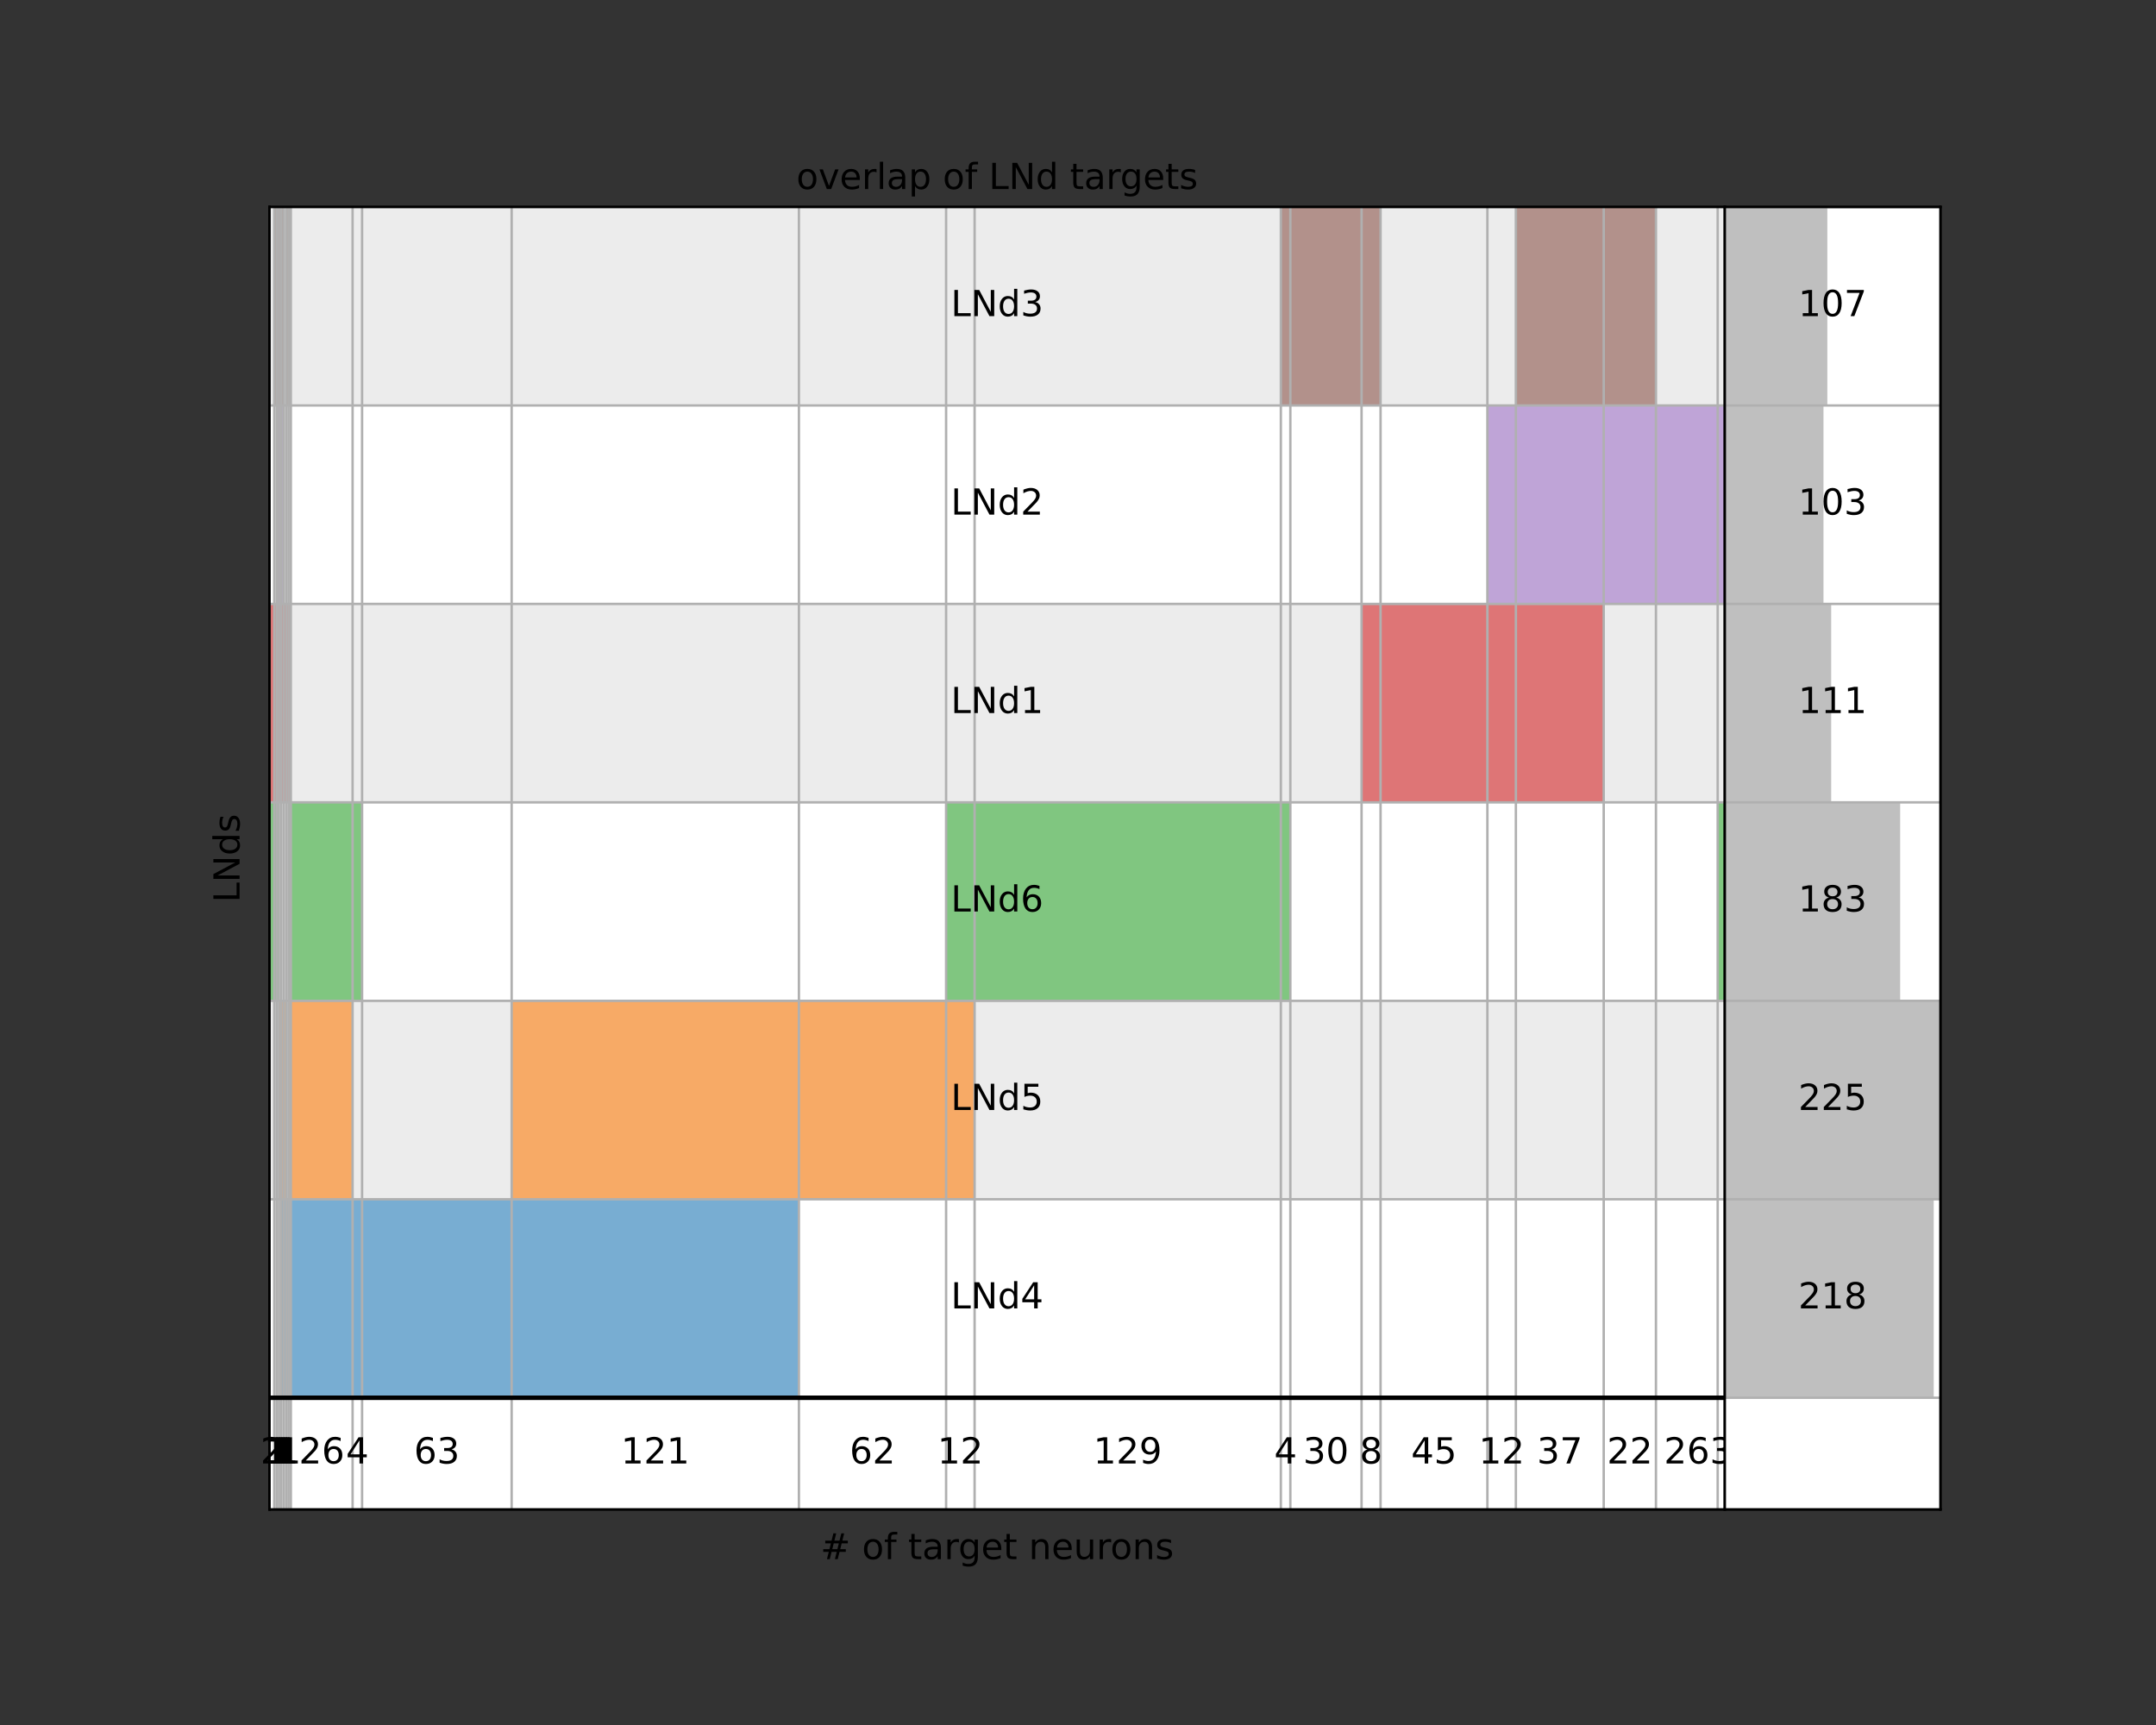 <?xml version="1.0" encoding="utf-8" standalone="no"?>
<!DOCTYPE svg PUBLIC "-//W3C//DTD SVG 1.1//EN"
  "http://www.w3.org/Graphics/SVG/1.1/DTD/svg11.dtd">
<!-- Created with matplotlib (https://matplotlib.org/) -->
<svg height="576pt" version="1.1" viewBox="0 0 720 576" width="720pt" xmlns="http://www.w3.org/2000/svg" xmlns:xlink="http://www.w3.org/1999/xlink">
 <rect x="0" y="0" width="720" height="576" fill="#333333" stroke="none"/>
 <defs>
  <style type="text/css">*{stroke-linecap:butt;stroke-linejoin:round;}</style>
 </defs>
 <g id="figure_1">
  <g id="patch_1">
   <path d="M 0 576 
L 720 576 
L 720 0 
L 0 0 
z
" style="fill:none;"/>
  </g>
  <g id="axes_1">
   <g id="patch_2">
    <path d="M 90 504 
L 648 504 
L 648 69.12 
L 90 69.12 
z
" style="fill:#ffffff;"/>
   </g>
   <g id="matplotlib.axis_1"/>
   <g id="matplotlib.axis_2"/>
   <g id="patch_3">
    <path d="M 90 504 
L 90 69.12 
" style="fill:none;stroke:#000000;stroke-linecap:square;stroke-linejoin:miter;stroke-width:0.8;"/>
   </g>
   <g id="patch_4">
    <path d="M 648 504 
L 648 69.12 
" style="fill:none;stroke:#000000;stroke-linecap:square;stroke-linejoin:miter;stroke-width:0.8;"/>
   </g>
   <g id="patch_5">
    <path d="M 90 504 
L 648 504 
" style="fill:none;stroke:#000000;stroke-linecap:square;stroke-linejoin:miter;stroke-width:0.8;"/>
   </g>
   <g id="patch_6">
    <path d="M 90 69.12 
L 648 69.12 
" style="fill:none;stroke:#000000;stroke-linecap:square;stroke-linejoin:miter;stroke-width:0.8;"/>
   </g>
  </g>
  <g id="axes_2">
   <g id="patch_7">
    <path d="M 90 504 
L 576 504 
L 576 69.12 
L 90 69.12 
z
" style="fill:#ffffff;"/>
   </g>
   <g id="patch_8">
    <path clip-path="url(#p721c23b712)" d="M 93.964 466.725 
L 94.757 466.725 
L 94.757 400.457 
L 93.964 400.457 
z
" style="fill:#1f77b4;opacity:0.6;"/>
   </g>
   <g id="patch_9">
    <path clip-path="url(#p721c23b712)" d="M 94.757 466.725 
L 95.55 466.725 
L 95.55 400.457 
L 94.757 400.457 
z
" style="fill:#1f77b4;opacity:0.6;"/>
   </g>
   <g id="patch_10">
    <path clip-path="url(#p721c23b712)" d="M 95.55 466.725 
L 96.343 466.725 
L 96.343 400.457 
L 95.55 400.457 
z
" style="fill:#1f77b4;opacity:0.6;"/>
   </g>
   <g id="patch_11">
    <path clip-path="url(#p721c23b712)" d="M 96.343 466.725 
L 97.135 466.725 
L 97.135 400.457 
L 96.343 400.457 
z
" style="fill:#1f77b4;opacity:0.6;"/>
   </g>
   <g id="patch_12">
    <path clip-path="url(#p721c23b712)" d="M 97.135 466.725 
L 117.749 466.725 
L 117.749 400.457 
L 97.135 400.457 
z
" style="fill:#1f77b4;opacity:0.6;"/>
   </g>
   <g id="patch_13">
    <path clip-path="url(#p721c23b712)" d="M 117.749 466.725 
L 120.92 466.725 
L 120.92 400.457 
L 117.749 400.457 
z
" style="fill:#1f77b4;opacity:0.6;"/>
   </g>
   <g id="patch_14">
    <path clip-path="url(#p721c23b712)" d="M 120.92 466.725 
L 170.868 466.725 
L 170.868 400.457 
L 120.92 400.457 
z
" style="fill:#1f77b4;opacity:0.6;"/>
   </g>
   <g id="patch_15">
    <path clip-path="url(#p721c23b712)" d="M 170.868 466.725 
L 266.799 466.725 
L 266.799 400.457 
L 170.868 400.457 
z
" style="fill:#1f77b4;opacity:0.6;"/>
   </g>
   <g id="patch_16">
    <path clip-path="url(#p721c23b712)" d="M 90 400.457 
L 576 400.457 
L 576 334.19 
L 90 334.19 
z
" style="fill:#808080;opacity:0.15;"/>
   </g>
   <g id="patch_17">
    <path clip-path="url(#p721c23b712)" d="M 93.171 400.457 
L 93.964 400.457 
L 93.964 334.19 
L 93.171 334.19 
z
" style="fill:#ff7f0e;opacity:0.6;"/>
   </g>
   <g id="patch_18">
    <path clip-path="url(#p721c23b712)" d="M 93.964 400.457 
L 94.757 400.457 
L 94.757 334.19 
L 93.964 334.19 
z
" style="fill:#ff7f0e;opacity:0.6;"/>
   </g>
   <g id="patch_19">
    <path clip-path="url(#p721c23b712)" d="M 94.757 400.457 
L 95.55 400.457 
L 95.55 334.19 
L 94.757 334.19 
z
" style="fill:#ff7f0e;opacity:0.6;"/>
   </g>
   <g id="patch_20">
    <path clip-path="url(#p721c23b712)" d="M 96.343 400.457 
L 97.135 400.457 
L 97.135 334.19 
L 96.343 334.19 
z
" style="fill:#ff7f0e;opacity:0.6;"/>
   </g>
   <g id="patch_21">
    <path clip-path="url(#p721c23b712)" d="M 97.135 400.457 
L 117.749 400.457 
L 117.749 334.19 
L 97.135 334.19 
z
" style="fill:#ff7f0e;opacity:0.6;"/>
   </g>
   <g id="patch_22">
    <path clip-path="url(#p721c23b712)" d="M 170.868 400.457 
L 266.799 400.457 
L 266.799 334.19 
L 170.868 334.19 
z
" style="fill:#ff7f0e;opacity:0.6;"/>
   </g>
   <g id="patch_23">
    <path clip-path="url(#p721c23b712)" d="M 266.799 400.457 
L 315.954 400.457 
L 315.954 334.19 
L 266.799 334.19 
z
" style="fill:#ff7f0e;opacity:0.6;"/>
   </g>
   <g id="patch_24">
    <path clip-path="url(#p721c23b712)" d="M 315.954 400.457 
L 325.468 400.457 
L 325.468 334.19 
L 315.954 334.19 
z
" style="fill:#ff7f0e;opacity:0.6;"/>
   </g>
   <g id="patch_25">
    <path clip-path="url(#p721c23b712)" d="M 90 334.19 
L 91.586 334.19 
L 91.586 267.922 
L 90 267.922 
z
" style="fill:#2ca02c;opacity:0.6;"/>
   </g>
   <g id="patch_26">
    <path clip-path="url(#p721c23b712)" d="M 91.586 334.19 
L 92.378 334.19 
L 92.378 267.922 
L 91.586 267.922 
z
" style="fill:#2ca02c;opacity:0.6;"/>
   </g>
   <g id="patch_27">
    <path clip-path="url(#p721c23b712)" d="M 92.378 334.19 
L 93.171 334.19 
L 93.171 267.922 
L 92.378 267.922 
z
" style="fill:#2ca02c;opacity:0.6;"/>
   </g>
   <g id="patch_28">
    <path clip-path="url(#p721c23b712)" d="M 96.343 334.19 
L 97.135 334.19 
L 97.135 267.922 
L 96.343 267.922 
z
" style="fill:#2ca02c;opacity:0.6;"/>
   </g>
   <g id="patch_29">
    <path clip-path="url(#p721c23b712)" d="M 97.135 334.19 
L 117.749 334.19 
L 117.749 267.922 
L 97.135 267.922 
z
" style="fill:#2ca02c;opacity:0.6;"/>
   </g>
   <g id="patch_30">
    <path clip-path="url(#p721c23b712)" d="M 117.749 334.19 
L 120.92 334.19 
L 120.92 267.922 
L 117.749 267.922 
z
" style="fill:#2ca02c;opacity:0.6;"/>
   </g>
   <g id="patch_31">
    <path clip-path="url(#p721c23b712)" d="M 315.954 334.19 
L 325.468 334.19 
L 325.468 267.922 
L 315.954 267.922 
z
" style="fill:#2ca02c;opacity:0.6;"/>
   </g>
   <g id="patch_32">
    <path clip-path="url(#p721c23b712)" d="M 325.468 334.19 
L 427.742 334.19 
L 427.742 267.922 
L 325.468 267.922 
z
" style="fill:#2ca02c;opacity:0.6;"/>
   </g>
   <g id="patch_33">
    <path clip-path="url(#p721c23b712)" d="M 427.742 334.19 
L 430.914 334.19 
L 430.914 267.922 
L 427.742 267.922 
z
" style="fill:#2ca02c;opacity:0.6;"/>
   </g>
   <g id="patch_34">
    <path clip-path="url(#p721c23b712)" d="M 573.622 334.19 
L 576 334.19 
L 576 267.922 
L 573.622 267.922 
z
" style="fill:#2ca02c;opacity:0.6;"/>
   </g>
   <g id="patch_35">
    <path clip-path="url(#p721c23b712)" d="M 90 267.922 
L 576 267.922 
L 576 201.655 
L 90 201.655 
z
" style="fill:#808080;opacity:0.15;"/>
   </g>
   <g id="patch_36">
    <path clip-path="url(#p721c23b712)" d="M 90 267.922 
L 91.586 267.922 
L 91.586 201.655 
L 90 201.655 
z
" style="fill:#d62728;opacity:0.6;"/>
   </g>
   <g id="patch_37">
    <path clip-path="url(#p721c23b712)" d="M 91.586 267.922 
L 92.378 267.922 
L 92.378 201.655 
L 91.586 201.655 
z
" style="fill:#d62728;opacity:0.6;"/>
   </g>
   <g id="patch_38">
    <path clip-path="url(#p721c23b712)" d="M 92.378 267.922 
L 93.171 267.922 
L 93.171 201.655 
L 92.378 201.655 
z
" style="fill:#d62728;opacity:0.6;"/>
   </g>
   <g id="patch_39">
    <path clip-path="url(#p721c23b712)" d="M 93.171 267.922 
L 93.964 267.922 
L 93.964 201.655 
L 93.171 201.655 
z
" style="fill:#d62728;opacity:0.6;"/>
   </g>
   <g id="patch_40">
    <path clip-path="url(#p721c23b712)" d="M 93.964 267.922 
L 94.757 267.922 
L 94.757 201.655 
L 93.964 201.655 
z
" style="fill:#d62728;opacity:0.6;"/>
   </g>
   <g id="patch_41">
    <path clip-path="url(#p721c23b712)" d="M 94.757 267.922 
L 95.55 267.922 
L 95.55 201.655 
L 94.757 201.655 
z
" style="fill:#d62728;opacity:0.6;"/>
   </g>
   <g id="patch_42">
    <path clip-path="url(#p721c23b712)" d="M 95.55 267.922 
L 96.343 267.922 
L 96.343 201.655 
L 95.55 201.655 
z
" style="fill:#d62728;opacity:0.6;"/>
   </g>
   <g id="patch_43">
    <path clip-path="url(#p721c23b712)" d="M 96.343 267.922 
L 97.135 267.922 
L 97.135 201.655 
L 96.343 201.655 
z
" style="fill:#d62728;opacity:0.6;"/>
   </g>
   <g id="patch_44">
    <path clip-path="url(#p721c23b712)" d="M 454.698 267.922 
L 461.041 267.922 
L 461.041 201.655 
L 454.698 201.655 
z
" style="fill:#d62728;opacity:0.6;"/>
   </g>
   <g id="patch_45">
    <path clip-path="url(#p721c23b712)" d="M 461.041 267.922 
L 496.718 267.922 
L 496.718 201.655 
L 461.041 201.655 
z
" style="fill:#d62728;opacity:0.6;"/>
   </g>
   <g id="patch_46">
    <path clip-path="url(#p721c23b712)" d="M 496.718 267.922 
L 506.232 267.922 
L 506.232 201.655 
L 496.718 201.655 
z
" style="fill:#d62728;opacity:0.6;"/>
   </g>
   <g id="patch_47">
    <path clip-path="url(#p721c23b712)" d="M 506.232 267.922 
L 535.566 267.922 
L 535.566 201.655 
L 506.232 201.655 
z
" style="fill:#d62728;opacity:0.6;"/>
   </g>
   <g id="patch_48">
    <path clip-path="url(#p721c23b712)" d="M 92.378 201.655 
L 93.171 201.655 
L 93.171 135.387 
L 92.378 135.387 
z
" style="fill:#9467bd;opacity:0.6;"/>
   </g>
   <g id="patch_49">
    <path clip-path="url(#p721c23b712)" d="M 93.171 201.655 
L 93.964 201.655 
L 93.964 135.387 
L 93.171 135.387 
z
" style="fill:#9467bd;opacity:0.6;"/>
   </g>
   <g id="patch_50">
    <path clip-path="url(#p721c23b712)" d="M 93.964 201.655 
L 94.757 201.655 
L 94.757 135.387 
L 93.964 135.387 
z
" style="fill:#9467bd;opacity:0.6;"/>
   </g>
   <g id="patch_51">
    <path clip-path="url(#p721c23b712)" d="M 496.718 201.655 
L 506.232 201.655 
L 506.232 135.387 
L 496.718 135.387 
z
" style="fill:#9467bd;opacity:0.6;"/>
   </g>
   <g id="patch_52">
    <path clip-path="url(#p721c23b712)" d="M 506.232 201.655 
L 535.566 201.655 
L 535.566 135.387 
L 506.232 135.387 
z
" style="fill:#9467bd;opacity:0.6;"/>
   </g>
   <g id="patch_53">
    <path clip-path="url(#p721c23b712)" d="M 535.566 201.655 
L 553.008 201.655 
L 553.008 135.387 
L 535.566 135.387 
z
" style="fill:#9467bd;opacity:0.6;"/>
   </g>
   <g id="patch_54">
    <path clip-path="url(#p721c23b712)" d="M 553.008 201.655 
L 573.622 201.655 
L 573.622 135.387 
L 553.008 135.387 
z
" style="fill:#9467bd;opacity:0.6;"/>
   </g>
   <g id="patch_55">
    <path clip-path="url(#p721c23b712)" d="M 573.622 201.655 
L 576 201.655 
L 576 135.387 
L 573.622 135.387 
z
" style="fill:#9467bd;opacity:0.6;"/>
   </g>
   <g id="patch_56">
    <path clip-path="url(#p721c23b712)" d="M 90 135.387 
L 576 135.387 
L 576 69.12 
L 90 69.12 
z
" style="fill:#808080;opacity:0.15;"/>
   </g>
   <g id="patch_57">
    <path clip-path="url(#p721c23b712)" d="M 91.586 135.387 
L 92.378 135.387 
L 92.378 69.12 
L 91.586 69.12 
z
" style="fill:#8c564b;opacity:0.6;"/>
   </g>
   <g id="patch_58">
    <path clip-path="url(#p721c23b712)" d="M 92.378 135.387 
L 93.171 135.387 
L 93.171 69.12 
L 92.378 69.12 
z
" style="fill:#8c564b;opacity:0.6;"/>
   </g>
   <g id="patch_59">
    <path clip-path="url(#p721c23b712)" d="M 93.171 135.387 
L 93.964 135.387 
L 93.964 69.12 
L 93.171 69.12 
z
" style="fill:#8c564b;opacity:0.6;"/>
   </g>
   <g id="patch_60">
    <path clip-path="url(#p721c23b712)" d="M 93.964 135.387 
L 94.757 135.387 
L 94.757 69.12 
L 93.964 69.12 
z
" style="fill:#8c564b;opacity:0.6;"/>
   </g>
   <g id="patch_61">
    <path clip-path="url(#p721c23b712)" d="M 95.55 135.387 
L 96.343 135.387 
L 96.343 69.12 
L 95.55 69.12 
z
" style="fill:#8c564b;opacity:0.6;"/>
   </g>
   <g id="patch_62">
    <path clip-path="url(#p721c23b712)" d="M 96.343 135.387 
L 97.135 135.387 
L 97.135 69.12 
L 96.343 69.12 
z
" style="fill:#8c564b;opacity:0.6;"/>
   </g>
   <g id="patch_63">
    <path clip-path="url(#p721c23b712)" d="M 427.742 135.387 
L 430.914 135.387 
L 430.914 69.12 
L 427.742 69.12 
z
" style="fill:#8c564b;opacity:0.6;"/>
   </g>
   <g id="patch_64">
    <path clip-path="url(#p721c23b712)" d="M 430.914 135.387 
L 454.698 135.387 
L 454.698 69.12 
L 430.914 69.12 
z
" style="fill:#8c564b;opacity:0.6;"/>
   </g>
   <g id="patch_65">
    <path clip-path="url(#p721c23b712)" d="M 454.698 135.387 
L 461.041 135.387 
L 461.041 69.12 
L 454.698 69.12 
z
" style="fill:#8c564b;opacity:0.6;"/>
   </g>
   <g id="patch_66">
    <path clip-path="url(#p721c23b712)" d="M 506.232 135.387 
L 535.566 135.387 
L 535.566 69.12 
L 506.232 69.12 
z
" style="fill:#8c564b;opacity:0.6;"/>
   </g>
   <g id="patch_67">
    <path clip-path="url(#p721c23b712)" d="M 535.566 135.387 
L 553.008 135.387 
L 553.008 69.12 
L 535.566 69.12 
z
" style="fill:#8c564b;opacity:0.6;"/>
   </g>
   <g id="matplotlib.axis_3">
    <g id="xtick_1">
     <g id="line2d_1">
      <path clip-path="url(#p721c23b712)" d="M 90 504 
L 90 69.12 
" style="fill:none;stroke:#b0b0b0;stroke-linecap:square;stroke-width:0.8;"/>
     </g>
     <g id="line2d_2"/>
    </g>
    <g id="xtick_2">
     <g id="line2d_3">
      <path clip-path="url(#p721c23b712)" d="M 91.586 504 
L 91.586 69.12 
" style="fill:none;stroke:#b0b0b0;stroke-linecap:square;stroke-width:0.8;"/>
     </g>
     <g id="line2d_4"/>
    </g>
    <g id="xtick_3">
     <g id="line2d_5">
      <path clip-path="url(#p721c23b712)" d="M 92.378 504 
L 92.378 69.12 
" style="fill:none;stroke:#b0b0b0;stroke-linecap:square;stroke-width:0.8;"/>
     </g>
     <g id="line2d_6"/>
    </g>
    <g id="xtick_4">
     <g id="line2d_7">
      <path clip-path="url(#p721c23b712)" d="M 93.171 504 
L 93.171 69.12 
" style="fill:none;stroke:#b0b0b0;stroke-linecap:square;stroke-width:0.8;"/>
     </g>
     <g id="line2d_8"/>
    </g>
    <g id="xtick_5">
     <g id="line2d_9">
      <path clip-path="url(#p721c23b712)" d="M 93.964 504 
L 93.964 69.12 
" style="fill:none;stroke:#b0b0b0;stroke-linecap:square;stroke-width:0.8;"/>
     </g>
     <g id="line2d_10"/>
    </g>
    <g id="xtick_6">
     <g id="line2d_11">
      <path clip-path="url(#p721c23b712)" d="M 94.757 504 
L 94.757 69.12 
" style="fill:none;stroke:#b0b0b0;stroke-linecap:square;stroke-width:0.8;"/>
     </g>
     <g id="line2d_12"/>
    </g>
    <g id="xtick_7">
     <g id="line2d_13">
      <path clip-path="url(#p721c23b712)" d="M 95.55 504 
L 95.55 69.12 
" style="fill:none;stroke:#b0b0b0;stroke-linecap:square;stroke-width:0.8;"/>
     </g>
     <g id="line2d_14"/>
    </g>
    <g id="xtick_8">
     <g id="line2d_15">
      <path clip-path="url(#p721c23b712)" d="M 96.343 504 
L 96.343 69.12 
" style="fill:none;stroke:#b0b0b0;stroke-linecap:square;stroke-width:0.8;"/>
     </g>
     <g id="line2d_16"/>
    </g>
    <g id="xtick_9">
     <g id="line2d_17">
      <path clip-path="url(#p721c23b712)" d="M 97.135 504 
L 97.135 69.12 
" style="fill:none;stroke:#b0b0b0;stroke-linecap:square;stroke-width:0.8;"/>
     </g>
     <g id="line2d_18"/>
    </g>
    <g id="xtick_10">
     <g id="line2d_19">
      <path clip-path="url(#p721c23b712)" d="M 117.749 504 
L 117.749 69.12 
" style="fill:none;stroke:#b0b0b0;stroke-linecap:square;stroke-width:0.8;"/>
     </g>
     <g id="line2d_20"/>
    </g>
    <g id="xtick_11">
     <g id="line2d_21">
      <path clip-path="url(#p721c23b712)" d="M 120.92 504 
L 120.92 69.12 
" style="fill:none;stroke:#b0b0b0;stroke-linecap:square;stroke-width:0.8;"/>
     </g>
     <g id="line2d_22"/>
    </g>
    <g id="xtick_12">
     <g id="line2d_23">
      <path clip-path="url(#p721c23b712)" d="M 170.868 504 
L 170.868 69.12 
" style="fill:none;stroke:#b0b0b0;stroke-linecap:square;stroke-width:0.8;"/>
     </g>
     <g id="line2d_24"/>
    </g>
    <g id="xtick_13">
     <g id="line2d_25">
      <path clip-path="url(#p721c23b712)" d="M 266.799 504 
L 266.799 69.12 
" style="fill:none;stroke:#b0b0b0;stroke-linecap:square;stroke-width:0.8;"/>
     </g>
     <g id="line2d_26"/>
    </g>
    <g id="xtick_14">
     <g id="line2d_27">
      <path clip-path="url(#p721c23b712)" d="M 315.954 504 
L 315.954 69.12 
" style="fill:none;stroke:#b0b0b0;stroke-linecap:square;stroke-width:0.8;"/>
     </g>
     <g id="line2d_28"/>
    </g>
    <g id="xtick_15">
     <g id="line2d_29">
      <path clip-path="url(#p721c23b712)" d="M 325.468 504 
L 325.468 69.12 
" style="fill:none;stroke:#b0b0b0;stroke-linecap:square;stroke-width:0.8;"/>
     </g>
     <g id="line2d_30"/>
    </g>
    <g id="xtick_16">
     <g id="line2d_31">
      <path clip-path="url(#p721c23b712)" d="M 427.742 504 
L 427.742 69.12 
" style="fill:none;stroke:#b0b0b0;stroke-linecap:square;stroke-width:0.8;"/>
     </g>
     <g id="line2d_32"/>
    </g>
    <g id="xtick_17">
     <g id="line2d_33">
      <path clip-path="url(#p721c23b712)" d="M 430.914 504 
L 430.914 69.12 
" style="fill:none;stroke:#b0b0b0;stroke-linecap:square;stroke-width:0.8;"/>
     </g>
     <g id="line2d_34"/>
    </g>
    <g id="xtick_18">
     <g id="line2d_35">
      <path clip-path="url(#p721c23b712)" d="M 454.698 504 
L 454.698 69.12 
" style="fill:none;stroke:#b0b0b0;stroke-linecap:square;stroke-width:0.8;"/>
     </g>
     <g id="line2d_36"/>
    </g>
    <g id="xtick_19">
     <g id="line2d_37">
      <path clip-path="url(#p721c23b712)" d="M 461.041 504 
L 461.041 69.12 
" style="fill:none;stroke:#b0b0b0;stroke-linecap:square;stroke-width:0.8;"/>
     </g>
     <g id="line2d_38"/>
    </g>
    <g id="xtick_20">
     <g id="line2d_39">
      <path clip-path="url(#p721c23b712)" d="M 496.718 504 
L 496.718 69.12 
" style="fill:none;stroke:#b0b0b0;stroke-linecap:square;stroke-width:0.8;"/>
     </g>
     <g id="line2d_40"/>
    </g>
    <g id="xtick_21">
     <g id="line2d_41">
      <path clip-path="url(#p721c23b712)" d="M 506.232 504 
L 506.232 69.12 
" style="fill:none;stroke:#b0b0b0;stroke-linecap:square;stroke-width:0.8;"/>
     </g>
     <g id="line2d_42"/>
    </g>
    <g id="xtick_22">
     <g id="line2d_43">
      <path clip-path="url(#p721c23b712)" d="M 535.566 504 
L 535.566 69.12 
" style="fill:none;stroke:#b0b0b0;stroke-linecap:square;stroke-width:0.8;"/>
     </g>
     <g id="line2d_44"/>
    </g>
    <g id="xtick_23">
     <g id="line2d_45">
      <path clip-path="url(#p721c23b712)" d="M 553.008 504 
L 553.008 69.12 
" style="fill:none;stroke:#b0b0b0;stroke-linecap:square;stroke-width:0.8;"/>
     </g>
     <g id="line2d_46"/>
    </g>
    <g id="xtick_24">
     <g id="line2d_47">
      <path clip-path="url(#p721c23b712)" d="M 573.622 504 
L 573.622 69.12 
" style="fill:none;stroke:#b0b0b0;stroke-linecap:square;stroke-width:0.8;"/>
     </g>
     <g id="line2d_48"/>
    </g>
    <g id="text_1">
     <!-- # of target neurons -->
     <g transform="translate(273.997 520.618)scale(0.12 -0.12)">
      <defs>
       <path d="M 51.125 44 
L 36.922 44 
L 32.812 27.688 
L 47.125 27.688 
z
M 43.797 71.781 
L 38.719 51.516 
L 52.984 51.516 
L 58.109 71.781 
L 65.922 71.781 
L 60.891 51.516 
L 76.125 51.516 
L 76.125 44 
L 58.984 44 
L 54.984 27.688 
L 70.516 27.688 
L 70.516 20.219 
L 53.078 20.219 
L 48 0 
L 40.188 0 
L 45.219 20.219 
L 30.906 20.219 
L 25.875 0 
L 18.016 0 
L 23.094 20.219 
L 7.719 20.219 
L 7.719 27.688 
L 24.906 27.688 
L 29 44 
L 13.281 44 
L 13.281 51.516 
L 30.906 51.516 
L 35.891 71.781 
z
" id="DejaVuSans-35"/>
       <path id="DejaVuSans-32"/>
       <path d="M 30.609 48.391 
Q 23.391 48.391 19.188 42.75 
Q 14.984 37.109 14.984 27.297 
Q 14.984 17.484 19.156 11.844 
Q 23.344 6.203 30.609 6.203 
Q 37.797 6.203 41.984 11.859 
Q 46.188 17.531 46.188 27.297 
Q 46.188 37.016 41.984 42.703 
Q 37.797 48.391 30.609 48.391 
z
M 30.609 56 
Q 42.328 56 49.016 48.375 
Q 55.719 40.766 55.719 27.297 
Q 55.719 13.875 49.016 6.219 
Q 42.328 -1.422 30.609 -1.422 
Q 18.844 -1.422 12.172 6.219 
Q 5.516 13.875 5.516 27.297 
Q 5.516 40.766 12.172 48.375 
Q 18.844 56 30.609 56 
z
" id="DejaVuSans-111"/>
       <path d="M 37.109 75.984 
L 37.109 68.5 
L 28.516 68.5 
Q 23.688 68.5 21.797 66.547 
Q 19.922 64.594 19.922 59.516 
L 19.922 54.688 
L 34.719 54.688 
L 34.719 47.703 
L 19.922 47.703 
L 19.922 0 
L 10.891 0 
L 10.891 47.703 
L 2.297 47.703 
L 2.297 54.688 
L 10.891 54.688 
L 10.891 58.5 
Q 10.891 67.625 15.141 71.797 
Q 19.391 75.984 28.609 75.984 
z
" id="DejaVuSans-102"/>
       <path d="M 18.312 70.219 
L 18.312 54.688 
L 36.812 54.688 
L 36.812 47.703 
L 18.312 47.703 
L 18.312 18.016 
Q 18.312 11.328 20.141 9.422 
Q 21.969 7.516 27.594 7.516 
L 36.812 7.516 
L 36.812 0 
L 27.594 0 
Q 17.188 0 13.234 3.875 
Q 9.281 7.766 9.281 18.016 
L 9.281 47.703 
L 2.688 47.703 
L 2.688 54.688 
L 9.281 54.688 
L 9.281 70.219 
z
" id="DejaVuSans-116"/>
       <path d="M 34.281 27.484 
Q 23.391 27.484 19.188 25 
Q 14.984 22.516 14.984 16.5 
Q 14.984 11.719 18.141 8.906 
Q 21.297 6.109 26.703 6.109 
Q 34.188 6.109 38.703 11.406 
Q 43.219 16.703 43.219 25.484 
L 43.219 27.484 
z
M 52.203 31.203 
L 52.203 0 
L 43.219 0 
L 43.219 8.297 
Q 40.141 3.328 35.547 0.953 
Q 30.953 -1.422 24.312 -1.422 
Q 15.922 -1.422 10.953 3.297 
Q 6 8.016 6 15.922 
Q 6 25.141 12.172 29.828 
Q 18.359 34.516 30.609 34.516 
L 43.219 34.516 
L 43.219 35.406 
Q 43.219 41.609 39.141 45 
Q 35.062 48.391 27.688 48.391 
Q 23 48.391 18.547 47.266 
Q 14.109 46.141 10.016 43.891 
L 10.016 52.203 
Q 14.938 54.109 19.578 55.047 
Q 24.219 56 28.609 56 
Q 40.484 56 46.344 49.844 
Q 52.203 43.703 52.203 31.203 
z
" id="DejaVuSans-97"/>
       <path d="M 41.109 46.297 
Q 39.594 47.172 37.812 47.578 
Q 36.031 48 33.891 48 
Q 26.266 48 22.188 43.047 
Q 18.109 38.094 18.109 28.812 
L 18.109 0 
L 9.078 0 
L 9.078 54.688 
L 18.109 54.688 
L 18.109 46.188 
Q 20.953 51.172 25.484 53.578 
Q 30.031 56 36.531 56 
Q 37.453 56 38.578 55.875 
Q 39.703 55.766 41.062 55.516 
z
" id="DejaVuSans-114"/>
       <path d="M 45.406 27.984 
Q 45.406 37.75 41.375 43.109 
Q 37.359 48.484 30.078 48.484 
Q 22.859 48.484 18.828 43.109 
Q 14.797 37.75 14.797 27.984 
Q 14.797 18.266 18.828 12.891 
Q 22.859 7.516 30.078 7.516 
Q 37.359 7.516 41.375 12.891 
Q 45.406 18.266 45.406 27.984 
z
M 54.391 6.781 
Q 54.391 -7.172 48.188 -13.984 
Q 42 -20.797 29.203 -20.797 
Q 24.469 -20.797 20.266 -20.094 
Q 16.062 -19.391 12.109 -17.922 
L 12.109 -9.188 
Q 16.062 -11.328 19.922 -12.344 
Q 23.781 -13.375 27.781 -13.375 
Q 36.625 -13.375 41.016 -8.766 
Q 45.406 -4.156 45.406 5.172 
L 45.406 9.625 
Q 42.625 4.781 38.281 2.391 
Q 33.938 0 27.875 0 
Q 17.828 0 11.672 7.656 
Q 5.516 15.328 5.516 27.984 
Q 5.516 40.672 11.672 48.328 
Q 17.828 56 27.875 56 
Q 33.938 56 38.281 53.609 
Q 42.625 51.219 45.406 46.391 
L 45.406 54.688 
L 54.391 54.688 
z
" id="DejaVuSans-103"/>
       <path d="M 56.203 29.594 
L 56.203 25.203 
L 14.891 25.203 
Q 15.484 15.922 20.484 11.062 
Q 25.484 6.203 34.422 6.203 
Q 39.594 6.203 44.453 7.469 
Q 49.312 8.734 54.109 11.281 
L 54.109 2.781 
Q 49.266 0.734 44.188 -0.344 
Q 39.109 -1.422 33.891 -1.422 
Q 20.797 -1.422 13.156 6.188 
Q 5.516 13.812 5.516 26.812 
Q 5.516 40.234 12.766 48.109 
Q 20.016 56 32.328 56 
Q 43.359 56 49.781 48.891 
Q 56.203 41.797 56.203 29.594 
z
M 47.219 32.234 
Q 47.125 39.594 43.094 43.984 
Q 39.062 48.391 32.422 48.391 
Q 24.906 48.391 20.391 44.141 
Q 15.875 39.891 15.188 32.172 
z
" id="DejaVuSans-101"/>
       <path d="M 54.891 33.016 
L 54.891 0 
L 45.906 0 
L 45.906 32.719 
Q 45.906 40.484 42.875 44.328 
Q 39.844 48.188 33.797 48.188 
Q 26.516 48.188 22.312 43.547 
Q 18.109 38.922 18.109 30.906 
L 18.109 0 
L 9.078 0 
L 9.078 54.688 
L 18.109 54.688 
L 18.109 46.188 
Q 21.344 51.125 25.703 53.562 
Q 30.078 56 35.797 56 
Q 45.219 56 50.047 50.172 
Q 54.891 44.344 54.891 33.016 
z
" id="DejaVuSans-110"/>
       <path d="M 8.5 21.578 
L 8.5 54.688 
L 17.484 54.688 
L 17.484 21.922 
Q 17.484 14.156 20.5 10.266 
Q 23.531 6.391 29.594 6.391 
Q 36.859 6.391 41.078 11.031 
Q 45.312 15.672 45.312 23.688 
L 45.312 54.688 
L 54.297 54.688 
L 54.297 0 
L 45.312 0 
L 45.312 8.406 
Q 42.047 3.422 37.719 1 
Q 33.406 -1.422 27.688 -1.422 
Q 18.266 -1.422 13.375 4.438 
Q 8.5 10.297 8.5 21.578 
z
M 31.109 56 
z
" id="DejaVuSans-117"/>
       <path d="M 44.281 53.078 
L 44.281 44.578 
Q 40.484 46.531 36.375 47.5 
Q 32.281 48.484 27.875 48.484 
Q 21.188 48.484 17.844 46.438 
Q 14.5 44.391 14.5 40.281 
Q 14.5 37.156 16.891 35.375 
Q 19.281 33.594 26.516 31.984 
L 29.594 31.297 
Q 39.156 29.25 43.188 25.516 
Q 47.219 21.781 47.219 15.094 
Q 47.219 7.469 41.188 3.016 
Q 35.156 -1.422 24.609 -1.422 
Q 20.219 -1.422 15.453 -0.562 
Q 10.688 0.297 5.422 2 
L 5.422 11.281 
Q 10.406 8.688 15.234 7.391 
Q 20.062 6.109 24.812 6.109 
Q 31.156 6.109 34.562 8.281 
Q 37.984 10.453 37.984 14.406 
Q 37.984 18.062 35.516 20.016 
Q 33.062 21.969 24.703 23.781 
L 21.578 24.516 
Q 13.234 26.266 9.516 29.906 
Q 5.812 33.547 5.812 39.891 
Q 5.812 47.609 11.281 51.797 
Q 16.75 56 26.812 56 
Q 31.781 56 36.172 55.266 
Q 40.578 54.547 44.281 53.078 
z
" id="DejaVuSans-115"/>
      </defs>
      <use xlink:href="#DejaVuSans-35"/>
      <use x="83.789" xlink:href="#DejaVuSans-32"/>
      <use x="115.576" xlink:href="#DejaVuSans-111"/>
      <use x="176.758" xlink:href="#DejaVuSans-102"/>
      <use x="211.963" xlink:href="#DejaVuSans-32"/>
      <use x="243.75" xlink:href="#DejaVuSans-116"/>
      <use x="282.959" xlink:href="#DejaVuSans-97"/>
      <use x="344.238" xlink:href="#DejaVuSans-114"/>
      <use x="383.602" xlink:href="#DejaVuSans-103"/>
      <use x="447.078" xlink:href="#DejaVuSans-101"/>
      <use x="508.602" xlink:href="#DejaVuSans-116"/>
      <use x="547.811" xlink:href="#DejaVuSans-32"/>
      <use x="579.598" xlink:href="#DejaVuSans-110"/>
      <use x="642.977" xlink:href="#DejaVuSans-101"/>
      <use x="704.5" xlink:href="#DejaVuSans-117"/>
      <use x="767.879" xlink:href="#DejaVuSans-114"/>
      <use x="806.742" xlink:href="#DejaVuSans-111"/>
      <use x="867.924" xlink:href="#DejaVuSans-110"/>
      <use x="931.303" xlink:href="#DejaVuSans-115"/>
     </g>
    </g>
   </g>
   <g id="matplotlib.axis_4">
    <g id="ytick_1">
     <g id="line2d_49">
      <path clip-path="url(#p721c23b712)" d="M 90 466.725 
L 576 466.725 
" style="fill:none;stroke:#b0b0b0;stroke-linecap:square;stroke-width:0.8;"/>
     </g>
     <g id="line2d_50"/>
    </g>
    <g id="ytick_2">
     <g id="line2d_51">
      <path clip-path="url(#p721c23b712)" d="M 90 400.457 
L 576 400.457 
" style="fill:none;stroke:#b0b0b0;stroke-linecap:square;stroke-width:0.8;"/>
     </g>
     <g id="line2d_52"/>
    </g>
    <g id="ytick_3">
     <g id="line2d_53">
      <path clip-path="url(#p721c23b712)" d="M 90 334.19 
L 576 334.19 
" style="fill:none;stroke:#b0b0b0;stroke-linecap:square;stroke-width:0.8;"/>
     </g>
     <g id="line2d_54"/>
    </g>
    <g id="ytick_4">
     <g id="line2d_55">
      <path clip-path="url(#p721c23b712)" d="M 90 267.922 
L 576 267.922 
" style="fill:none;stroke:#b0b0b0;stroke-linecap:square;stroke-width:0.8;"/>
     </g>
     <g id="line2d_56"/>
    </g>
    <g id="ytick_5">
     <g id="line2d_57">
      <path clip-path="url(#p721c23b712)" d="M 90 201.655 
L 576 201.655 
" style="fill:none;stroke:#b0b0b0;stroke-linecap:square;stroke-width:0.8;"/>
     </g>
     <g id="line2d_58"/>
    </g>
    <g id="ytick_6">
     <g id="line2d_59">
      <path clip-path="url(#p721c23b712)" d="M 90 135.387 
L 576 135.387 
" style="fill:none;stroke:#b0b0b0;stroke-linecap:square;stroke-width:0.8;"/>
     </g>
     <g id="line2d_60"/>
    </g>
    <g id="text_2">
     <!-- LNds -->
     <g transform="translate(80.004 301.327)rotate(-90)scale(0.12 -0.12)">
      <defs>
       <path d="M 9.812 72.906 
L 19.672 72.906 
L 19.672 8.297 
L 55.172 8.297 
L 55.172 0 
L 9.812 0 
z
" id="DejaVuSans-76"/>
       <path d="M 9.812 72.906 
L 23.094 72.906 
L 55.422 11.922 
L 55.422 72.906 
L 64.984 72.906 
L 64.984 0 
L 51.703 0 
L 19.391 60.984 
L 19.391 0 
L 9.812 0 
z
" id="DejaVuSans-78"/>
       <path d="M 45.406 46.391 
L 45.406 75.984 
L 54.391 75.984 
L 54.391 0 
L 45.406 0 
L 45.406 8.203 
Q 42.578 3.328 38.25 0.953 
Q 33.938 -1.422 27.875 -1.422 
Q 17.969 -1.422 11.734 6.484 
Q 5.516 14.406 5.516 27.297 
Q 5.516 40.188 11.734 48.094 
Q 17.969 56 27.875 56 
Q 33.938 56 38.25 53.625 
Q 42.578 51.266 45.406 46.391 
z
M 14.797 27.297 
Q 14.797 17.391 18.875 11.75 
Q 22.953 6.109 30.078 6.109 
Q 37.203 6.109 41.297 11.75 
Q 45.406 17.391 45.406 27.297 
Q 45.406 37.203 41.297 42.844 
Q 37.203 48.484 30.078 48.484 
Q 22.953 48.484 18.875 42.844 
Q 14.797 37.203 14.797 27.297 
z
" id="DejaVuSans-100"/>
      </defs>
      <use xlink:href="#DejaVuSans-76"/>
      <use x="55.713" xlink:href="#DejaVuSans-78"/>
      <use x="130.518" xlink:href="#DejaVuSans-100"/>
      <use x="193.994" xlink:href="#DejaVuSans-115"/>
     </g>
    </g>
   </g>
   <g id="line2d_61">
    <path clip-path="url(#p721c23b712)" d="M 90 466.725 
L 576 466.725 
" style="fill:none;stroke:#000000;stroke-linecap:square;stroke-width:1.5;"/>
   </g>
   <g id="patch_68">
    <path d="M 90 504 
L 90 69.12 
" style="fill:none;stroke:#000000;stroke-linecap:square;stroke-linejoin:miter;stroke-width:0.8;"/>
   </g>
   <g id="patch_69">
    <path d="M 576 504 
L 576 69.12 
" style="fill:none;stroke:#000000;stroke-linecap:square;stroke-linejoin:miter;stroke-width:0.8;"/>
   </g>
   <g id="patch_70">
    <path d="M 90 504 
L 576 504 
" style="fill:none;stroke:#000000;stroke-linecap:square;stroke-linejoin:miter;stroke-width:0.8;"/>
   </g>
   <g id="patch_71">
    <path d="M 90 69.12 
L 576 69.12 
" style="fill:none;stroke:#000000;stroke-linecap:square;stroke-linejoin:miter;stroke-width:0.8;"/>
   </g>
   <g id="text_3">
    <!-- LNd4 -->
    <g transform="translate(317.542 436.902)scale(0.12 -0.12)">
     <defs>
      <path d="M 37.797 64.312 
L 12.891 25.391 
L 37.797 25.391 
z
M 35.203 72.906 
L 47.609 72.906 
L 47.609 25.391 
L 58.016 25.391 
L 58.016 17.188 
L 47.609 17.188 
L 47.609 0 
L 37.797 0 
L 37.797 17.188 
L 4.891 17.188 
L 4.891 26.703 
z
" id="DejaVuSans-52"/>
     </defs>
     <use xlink:href="#DejaVuSans-76"/>
     <use x="55.713" xlink:href="#DejaVuSans-78"/>
     <use x="130.518" xlink:href="#DejaVuSans-100"/>
     <use x="193.994" xlink:href="#DejaVuSans-52"/>
    </g>
   </g>
   <g id="text_4">
    <!-- LNd5 -->
    <g transform="translate(317.542 370.635)scale(0.12 -0.12)">
     <defs>
      <path d="M 10.797 72.906 
L 49.516 72.906 
L 49.516 64.594 
L 19.828 64.594 
L 19.828 46.734 
Q 21.969 47.469 24.109 47.828 
Q 26.266 48.188 28.422 48.188 
Q 40.625 48.188 47.75 41.5 
Q 54.891 34.812 54.891 23.391 
Q 54.891 11.625 47.562 5.094 
Q 40.234 -1.422 26.906 -1.422 
Q 22.312 -1.422 17.547 -0.641 
Q 12.797 0.141 7.719 1.703 
L 7.719 11.625 
Q 12.109 9.234 16.797 8.062 
Q 21.484 6.891 26.703 6.891 
Q 35.156 6.891 40.078 11.328 
Q 45.016 15.766 45.016 23.391 
Q 45.016 31 40.078 35.438 
Q 35.156 39.891 26.703 39.891 
Q 22.75 39.891 18.812 39.016 
Q 14.891 38.141 10.797 36.281 
z
" id="DejaVuSans-53"/>
     </defs>
     <use xlink:href="#DejaVuSans-76"/>
     <use x="55.713" xlink:href="#DejaVuSans-78"/>
     <use x="130.518" xlink:href="#DejaVuSans-100"/>
     <use x="193.994" xlink:href="#DejaVuSans-53"/>
    </g>
   </g>
   <g id="text_5">
    <!-- LNd6 -->
    <g transform="translate(317.542 304.367)scale(0.12 -0.12)">
     <defs>
      <path d="M 33.016 40.375 
Q 26.375 40.375 22.484 35.828 
Q 18.609 31.297 18.609 23.391 
Q 18.609 15.531 22.484 10.953 
Q 26.375 6.391 33.016 6.391 
Q 39.656 6.391 43.531 10.953 
Q 47.406 15.531 47.406 23.391 
Q 47.406 31.297 43.531 35.828 
Q 39.656 40.375 33.016 40.375 
z
M 52.594 71.297 
L 52.594 62.312 
Q 48.875 64.062 45.094 64.984 
Q 41.312 65.922 37.594 65.922 
Q 27.828 65.922 22.672 59.328 
Q 17.531 52.734 16.797 39.406 
Q 19.672 43.656 24.016 45.922 
Q 28.375 48.188 33.594 48.188 
Q 44.578 48.188 50.953 41.516 
Q 57.328 34.859 57.328 23.391 
Q 57.328 12.156 50.688 5.359 
Q 44.047 -1.422 33.016 -1.422 
Q 20.359 -1.422 13.672 8.266 
Q 6.984 17.969 6.984 36.375 
Q 6.984 53.656 15.188 63.938 
Q 23.391 74.219 37.203 74.219 
Q 40.922 74.219 44.703 73.484 
Q 48.484 72.75 52.594 71.297 
z
" id="DejaVuSans-54"/>
     </defs>
     <use xlink:href="#DejaVuSans-76"/>
     <use x="55.713" xlink:href="#DejaVuSans-78"/>
     <use x="130.518" xlink:href="#DejaVuSans-100"/>
     <use x="193.994" xlink:href="#DejaVuSans-54"/>
    </g>
   </g>
   <g id="text_6">
    <!-- LNd1 -->
    <g transform="translate(317.542 238.1)scale(0.12 -0.12)">
     <defs>
      <path d="M 12.406 8.297 
L 28.516 8.297 
L 28.516 63.922 
L 10.984 60.406 
L 10.984 69.391 
L 28.422 72.906 
L 38.281 72.906 
L 38.281 8.297 
L 54.391 8.297 
L 54.391 0 
L 12.406 0 
z
" id="DejaVuSans-49"/>
     </defs>
     <use xlink:href="#DejaVuSans-76"/>
     <use x="55.713" xlink:href="#DejaVuSans-78"/>
     <use x="130.518" xlink:href="#DejaVuSans-100"/>
     <use x="193.994" xlink:href="#DejaVuSans-49"/>
    </g>
   </g>
   <g id="text_7">
    <!-- LNd2 -->
    <g transform="translate(317.542 171.832)scale(0.12 -0.12)">
     <defs>
      <path d="M 19.188 8.297 
L 53.609 8.297 
L 53.609 0 
L 7.328 0 
L 7.328 8.297 
Q 12.938 14.109 22.625 23.891 
Q 32.328 33.688 34.812 36.531 
Q 39.547 41.844 41.422 45.531 
Q 43.312 49.219 43.312 52.781 
Q 43.312 58.594 39.234 62.25 
Q 35.156 65.922 28.609 65.922 
Q 23.969 65.922 18.812 64.312 
Q 13.672 62.703 7.812 59.422 
L 7.812 69.391 
Q 13.766 71.781 18.938 73 
Q 24.125 74.219 28.422 74.219 
Q 39.75 74.219 46.484 68.547 
Q 53.219 62.891 53.219 53.422 
Q 53.219 48.922 51.531 44.891 
Q 49.859 40.875 45.406 35.406 
Q 44.188 33.984 37.641 27.219 
Q 31.109 20.453 19.188 8.297 
z
" id="DejaVuSans-50"/>
     </defs>
     <use xlink:href="#DejaVuSans-76"/>
     <use x="55.713" xlink:href="#DejaVuSans-78"/>
     <use x="130.518" xlink:href="#DejaVuSans-100"/>
     <use x="193.994" xlink:href="#DejaVuSans-50"/>
    </g>
   </g>
   <g id="text_8">
    <!-- LNd3 -->
    <g transform="translate(317.542 105.565)scale(0.12 -0.12)">
     <defs>
      <path d="M 40.578 39.312 
Q 47.656 37.797 51.625 33 
Q 55.609 28.219 55.609 21.188 
Q 55.609 10.406 48.188 4.484 
Q 40.766 -1.422 27.094 -1.422 
Q 22.516 -1.422 17.656 -0.516 
Q 12.797 0.391 7.625 2.203 
L 7.625 11.719 
Q 11.719 9.328 16.594 8.109 
Q 21.484 6.891 26.812 6.891 
Q 36.078 6.891 40.938 10.547 
Q 45.797 14.203 45.797 21.188 
Q 45.797 27.641 41.281 31.266 
Q 36.766 34.906 28.719 34.906 
L 20.219 34.906 
L 20.219 43.016 
L 29.109 43.016 
Q 36.375 43.016 40.234 45.922 
Q 44.094 48.828 44.094 54.297 
Q 44.094 59.906 40.109 62.906 
Q 36.141 65.922 28.719 65.922 
Q 24.656 65.922 20.016 65.031 
Q 15.375 64.156 9.812 62.312 
L 9.812 71.094 
Q 15.438 72.656 20.344 73.438 
Q 25.25 74.219 29.594 74.219 
Q 40.828 74.219 47.359 69.109 
Q 53.906 64.016 53.906 55.328 
Q 53.906 49.266 50.438 45.094 
Q 46.969 40.922 40.578 39.312 
z
" id="DejaVuSans-51"/>
     </defs>
     <use xlink:href="#DejaVuSans-76"/>
     <use x="55.713" xlink:href="#DejaVuSans-78"/>
     <use x="130.518" xlink:href="#DejaVuSans-100"/>
     <use x="193.994" xlink:href="#DejaVuSans-51"/>
    </g>
   </g>
   <g id="text_9">
    <!-- 2 -->
    <g transform="translate(86.975 488.674)scale(0.12 -0.12)">
     <use xlink:href="#DejaVuSans-50"/>
    </g>
   </g>
   <g id="text_10">
    <!-- 1 -->
    <g transform="translate(88.165 488.674)scale(0.12 -0.12)">
     <use xlink:href="#DejaVuSans-49"/>
    </g>
   </g>
   <g id="text_11">
    <!-- 1 -->
    <g transform="translate(88.957 488.674)scale(0.12 -0.12)">
     <use xlink:href="#DejaVuSans-49"/>
    </g>
   </g>
   <g id="text_12">
    <!-- 1 -->
    <g transform="translate(89.75 488.674)scale(0.12 -0.12)">
     <use xlink:href="#DejaVuSans-49"/>
    </g>
   </g>
   <g id="text_13">
    <!-- 1 -->
    <g transform="translate(90.543 488.674)scale(0.12 -0.12)">
     <use xlink:href="#DejaVuSans-49"/>
    </g>
   </g>
   <g id="text_14">
    <!-- 1 -->
    <g transform="translate(91.336 488.674)scale(0.12 -0.12)">
     <use xlink:href="#DejaVuSans-49"/>
    </g>
   </g>
   <g id="text_15">
    <!-- 1 -->
    <g transform="translate(92.129 488.674)scale(0.12 -0.12)">
     <use xlink:href="#DejaVuSans-49"/>
    </g>
   </g>
   <g id="text_16">
    <!-- 1 -->
    <g transform="translate(92.921 488.674)scale(0.12 -0.12)">
     <use xlink:href="#DejaVuSans-49"/>
    </g>
   </g>
   <g id="text_17">
    <!-- 26 -->
    <g transform="translate(99.807 488.674)scale(0.12 -0.12)">
     <use xlink:href="#DejaVuSans-50"/>
     <use x="63.623" xlink:href="#DejaVuSans-54"/>
    </g>
   </g>
   <g id="text_18">
    <!-- 4 -->
    <g transform="translate(115.517 488.674)scale(0.12 -0.12)">
     <use xlink:href="#DejaVuSans-52"/>
    </g>
   </g>
   <g id="text_19">
    <!-- 63 -->
    <g transform="translate(138.259 488.674)scale(0.12 -0.12)">
     <use xlink:href="#DejaVuSans-54"/>
     <use x="63.623" xlink:href="#DejaVuSans-51"/>
    </g>
   </g>
   <g id="text_20">
    <!-- 121 -->
    <g transform="translate(207.381 488.674)scale(0.12 -0.12)">
     <use xlink:href="#DejaVuSans-49"/>
     <use x="63.623" xlink:href="#DejaVuSans-50"/>
     <use x="127.246" xlink:href="#DejaVuSans-49"/>
    </g>
   </g>
   <g id="text_21">
    <!-- 62 -->
    <g transform="translate(283.742 488.674)scale(0.12 -0.12)">
     <use xlink:href="#DejaVuSans-54"/>
     <use x="63.623" xlink:href="#DejaVuSans-50"/>
    </g>
   </g>
   <g id="text_22">
    <!-- 12 -->
    <g transform="translate(313.076 488.674)scale(0.12 -0.12)">
     <use xlink:href="#DejaVuSans-49"/>
     <use x="63.623" xlink:href="#DejaVuSans-50"/>
    </g>
   </g>
   <g id="text_23">
    <!-- 129 -->
    <g transform="translate(365.153 488.674)scale(0.12 -0.12)">
     <defs>
      <path d="M 10.984 1.516 
L 10.984 10.5 
Q 14.703 8.734 18.5 7.812 
Q 22.312 6.891 25.984 6.891 
Q 35.75 6.891 40.891 13.453 
Q 46.047 20.016 46.781 33.406 
Q 43.953 29.203 39.594 26.953 
Q 35.25 24.703 29.984 24.703 
Q 19.047 24.703 12.672 31.312 
Q 6.297 37.938 6.297 49.422 
Q 6.297 60.641 12.938 67.422 
Q 19.578 74.219 30.609 74.219 
Q 43.266 74.219 49.922 64.516 
Q 56.594 54.828 56.594 36.375 
Q 56.594 19.141 48.406 8.859 
Q 40.234 -1.422 26.422 -1.422 
Q 22.703 -1.422 18.891 -0.688 
Q 15.094 0.047 10.984 1.516 
z
M 30.609 32.422 
Q 37.25 32.422 41.125 36.953 
Q 45.016 41.5 45.016 49.422 
Q 45.016 57.281 41.125 61.844 
Q 37.25 66.406 30.609 66.406 
Q 23.969 66.406 20.094 61.844 
Q 16.219 57.281 16.219 49.422 
Q 16.219 41.5 20.094 36.953 
Q 23.969 32.422 30.609 32.422 
z
" id="DejaVuSans-57"/>
     </defs>
     <use xlink:href="#DejaVuSans-49"/>
     <use x="63.623" xlink:href="#DejaVuSans-50"/>
     <use x="127.246" xlink:href="#DejaVuSans-57"/>
    </g>
   </g>
   <g id="text_24">
    <!-- 4 -->
    <g transform="translate(425.51 488.674)scale(0.12 -0.12)">
     <use xlink:href="#DejaVuSans-52"/>
    </g>
   </g>
   <g id="text_25">
    <!-- 30 -->
    <g transform="translate(435.171 488.674)scale(0.12 -0.12)">
     <defs>
      <path d="M 31.781 66.406 
Q 24.172 66.406 20.328 58.906 
Q 16.5 51.422 16.5 36.375 
Q 16.5 21.391 20.328 13.891 
Q 24.172 6.391 31.781 6.391 
Q 39.453 6.391 43.281 13.891 
Q 47.125 21.391 47.125 36.375 
Q 47.125 51.422 43.281 58.906 
Q 39.453 66.406 31.781 66.406 
z
M 31.781 74.219 
Q 44.047 74.219 50.516 64.516 
Q 56.984 54.828 56.984 36.375 
Q 56.984 17.969 50.516 8.266 
Q 44.047 -1.422 31.781 -1.422 
Q 19.531 -1.422 13.062 8.266 
Q 6.594 17.969 6.594 36.375 
Q 6.594 54.828 13.062 64.516 
Q 19.531 74.219 31.781 74.219 
z
" id="DejaVuSans-48"/>
     </defs>
     <use xlink:href="#DejaVuSans-51"/>
     <use x="63.623" xlink:href="#DejaVuSans-48"/>
    </g>
   </g>
   <g id="text_26">
    <!-- 8 -->
    <g transform="translate(454.052 488.674)scale(0.12 -0.12)">
     <defs>
      <path d="M 31.781 34.625 
Q 24.75 34.625 20.719 30.859 
Q 16.703 27.094 16.703 20.516 
Q 16.703 13.922 20.719 10.156 
Q 24.75 6.391 31.781 6.391 
Q 38.812 6.391 42.859 10.172 
Q 46.922 13.969 46.922 20.516 
Q 46.922 27.094 42.891 30.859 
Q 38.875 34.625 31.781 34.625 
z
M 21.922 38.812 
Q 15.578 40.375 12.031 44.719 
Q 8.5 49.078 8.5 55.328 
Q 8.5 64.062 14.719 69.141 
Q 20.953 74.219 31.781 74.219 
Q 42.672 74.219 48.875 69.141 
Q 55.078 64.062 55.078 55.328 
Q 55.078 49.078 51.531 44.719 
Q 48 40.375 41.703 38.812 
Q 48.828 37.156 52.797 32.312 
Q 56.781 27.484 56.781 20.516 
Q 56.781 9.906 50.312 4.234 
Q 43.844 -1.422 31.781 -1.422 
Q 19.734 -1.422 13.25 4.234 
Q 6.781 9.906 6.781 20.516 
Q 6.781 27.484 10.781 32.312 
Q 14.797 37.156 21.922 38.812 
z
M 18.312 54.391 
Q 18.312 48.734 21.844 45.562 
Q 25.391 42.391 31.781 42.391 
Q 38.141 42.391 41.719 45.562 
Q 45.312 48.734 45.312 54.391 
Q 45.312 60.062 41.719 63.234 
Q 38.141 66.406 31.781 66.406 
Q 25.391 66.406 21.844 63.234 
Q 18.312 60.062 18.312 54.391 
z
" id="DejaVuSans-56"/>
     </defs>
     <use xlink:href="#DejaVuSans-56"/>
    </g>
   </g>
   <g id="text_27">
    <!-- 45 -->
    <g transform="translate(471.244 488.674)scale(0.12 -0.12)">
     <use xlink:href="#DejaVuSans-52"/>
     <use x="63.623" xlink:href="#DejaVuSans-53"/>
    </g>
   </g>
   <g id="text_28">
    <!-- 12 -->
    <g transform="translate(493.84 488.674)scale(0.12 -0.12)">
     <use xlink:href="#DejaVuSans-49"/>
     <use x="63.623" xlink:href="#DejaVuSans-50"/>
    </g>
   </g>
   <g id="text_29">
    <!-- 37 -->
    <g transform="translate(513.264 488.674)scale(0.12 -0.12)">
     <defs>
      <path d="M 8.203 72.906 
L 55.078 72.906 
L 55.078 68.703 
L 28.609 0 
L 18.312 0 
L 43.219 64.594 
L 8.203 64.594 
z
" id="DejaVuSans-55"/>
     </defs>
     <use xlink:href="#DejaVuSans-51"/>
     <use x="63.623" xlink:href="#DejaVuSans-55"/>
    </g>
   </g>
   <g id="text_30">
    <!-- 22 -->
    <g transform="translate(536.652 488.674)scale(0.12 -0.12)">
     <use xlink:href="#DejaVuSans-50"/>
     <use x="63.623" xlink:href="#DejaVuSans-50"/>
    </g>
   </g>
   <g id="text_31">
    <!-- 26 -->
    <g transform="translate(555.68 488.674)scale(0.12 -0.12)">
     <use xlink:href="#DejaVuSans-50"/>
     <use x="63.623" xlink:href="#DejaVuSans-54"/>
    </g>
   </g>
   <g id="text_32">
    <!-- 3 -->
    <g transform="translate(570.993 488.674)scale(0.12 -0.12)">
     <use xlink:href="#DejaVuSans-51"/>
    </g>
   </g>
   <g id="text_33">
    <!-- overlap of LNd targets -->
    <g transform="translate(265.952 63.12)scale(0.12 -0.12)">
     <defs>
      <path d="M 2.984 54.688 
L 12.5 54.688 
L 29.594 8.797 
L 46.688 54.688 
L 56.203 54.688 
L 35.688 0 
L 23.484 0 
z
" id="DejaVuSans-118"/>
      <path d="M 9.422 75.984 
L 18.406 75.984 
L 18.406 0 
L 9.422 0 
z
" id="DejaVuSans-108"/>
      <path d="M 18.109 8.203 
L 18.109 -20.797 
L 9.078 -20.797 
L 9.078 54.688 
L 18.109 54.688 
L 18.109 46.391 
Q 20.953 51.266 25.266 53.625 
Q 29.594 56 35.594 56 
Q 45.562 56 51.781 48.094 
Q 58.016 40.188 58.016 27.297 
Q 58.016 14.406 51.781 6.484 
Q 45.562 -1.422 35.594 -1.422 
Q 29.594 -1.422 25.266 0.953 
Q 20.953 3.328 18.109 8.203 
z
M 48.688 27.297 
Q 48.688 37.203 44.609 42.844 
Q 40.531 48.484 33.406 48.484 
Q 26.266 48.484 22.188 42.844 
Q 18.109 37.203 18.109 27.297 
Q 18.109 17.391 22.188 11.75 
Q 26.266 6.109 33.406 6.109 
Q 40.531 6.109 44.609 11.75 
Q 48.688 17.391 48.688 27.297 
z
" id="DejaVuSans-112"/>
     </defs>
     <use xlink:href="#DejaVuSans-111"/>
     <use x="61.182" xlink:href="#DejaVuSans-118"/>
     <use x="120.361" xlink:href="#DejaVuSans-101"/>
     <use x="181.885" xlink:href="#DejaVuSans-114"/>
     <use x="222.998" xlink:href="#DejaVuSans-108"/>
     <use x="250.781" xlink:href="#DejaVuSans-97"/>
     <use x="312.061" xlink:href="#DejaVuSans-112"/>
     <use x="375.537" xlink:href="#DejaVuSans-32"/>
     <use x="407.324" xlink:href="#DejaVuSans-111"/>
     <use x="468.506" xlink:href="#DejaVuSans-102"/>
     <use x="503.711" xlink:href="#DejaVuSans-32"/>
     <use x="535.498" xlink:href="#DejaVuSans-76"/>
     <use x="591.211" xlink:href="#DejaVuSans-78"/>
     <use x="666.016" xlink:href="#DejaVuSans-100"/>
     <use x="729.492" xlink:href="#DejaVuSans-32"/>
     <use x="761.279" xlink:href="#DejaVuSans-116"/>
     <use x="800.488" xlink:href="#DejaVuSans-97"/>
     <use x="861.768" xlink:href="#DejaVuSans-114"/>
     <use x="901.131" xlink:href="#DejaVuSans-103"/>
     <use x="964.607" xlink:href="#DejaVuSans-101"/>
     <use x="1026.131" xlink:href="#DejaVuSans-116"/>
     <use x="1065.34" xlink:href="#DejaVuSans-115"/>
    </g>
   </g>
  </g>
  <g id="axes_3">
   <g id="patch_72">
    <path d="M 576 504 
L 648 504 
L 648 69.12 
L 576 69.12 
z
" style="fill:#ffffff;"/>
   </g>
   <g id="patch_73">
    <path clip-path="url(#p4ee46dfd31)" d="M 576 466.725 
L 645.76 466.725 
L 645.76 400.457 
L 576 400.457 
z
" style="fill:#808080;opacity:0.5;"/>
   </g>
   <g id="patch_74">
    <path clip-path="url(#p4ee46dfd31)" d="M 576 400.457 
L 648 400.457 
L 648 334.19 
L 576 334.19 
z
" style="fill:#808080;opacity:0.5;"/>
   </g>
   <g id="patch_75">
    <path clip-path="url(#p4ee46dfd31)" d="M 576 334.19 
L 634.56 334.19 
L 634.56 267.922 
L 576 267.922 
z
" style="fill:#808080;opacity:0.5;"/>
   </g>
   <g id="patch_76">
    <path clip-path="url(#p4ee46dfd31)" d="M 576 267.922 
L 611.52 267.922 
L 611.52 201.655 
L 576 201.655 
z
" style="fill:#808080;opacity:0.5;"/>
   </g>
   <g id="patch_77">
    <path clip-path="url(#p4ee46dfd31)" d="M 576 201.655 
L 608.96 201.655 
L 608.96 135.387 
L 576 135.387 
z
" style="fill:#808080;opacity:0.5;"/>
   </g>
   <g id="patch_78">
    <path clip-path="url(#p4ee46dfd31)" d="M 576 135.387 
L 610.24 135.387 
L 610.24 69.12 
L 576 69.12 
z
" style="fill:#808080;opacity:0.5;"/>
   </g>
   <g id="matplotlib.axis_5"/>
   <g id="matplotlib.axis_6">
    <g id="ytick_7">
     <g id="line2d_62">
      <path clip-path="url(#p4ee46dfd31)" d="M 576 466.725 
L 648 466.725 
" style="fill:none;stroke:#b0b0b0;stroke-linecap:square;stroke-width:0.8;"/>
     </g>
     <g id="line2d_63"/>
    </g>
    <g id="ytick_8">
     <g id="line2d_64">
      <path clip-path="url(#p4ee46dfd31)" d="M 576 400.457 
L 648 400.457 
" style="fill:none;stroke:#b0b0b0;stroke-linecap:square;stroke-width:0.8;"/>
     </g>
     <g id="line2d_65"/>
    </g>
    <g id="ytick_9">
     <g id="line2d_66">
      <path clip-path="url(#p4ee46dfd31)" d="M 576 334.19 
L 648 334.19 
" style="fill:none;stroke:#b0b0b0;stroke-linecap:square;stroke-width:0.8;"/>
     </g>
     <g id="line2d_67"/>
    </g>
    <g id="ytick_10">
     <g id="line2d_68">
      <path clip-path="url(#p4ee46dfd31)" d="M 576 267.922 
L 648 267.922 
" style="fill:none;stroke:#b0b0b0;stroke-linecap:square;stroke-width:0.8;"/>
     </g>
     <g id="line2d_69"/>
    </g>
    <g id="ytick_11">
     <g id="line2d_70">
      <path clip-path="url(#p4ee46dfd31)" d="M 576 201.655 
L 648 201.655 
" style="fill:none;stroke:#b0b0b0;stroke-linecap:square;stroke-width:0.8;"/>
     </g>
     <g id="line2d_71"/>
    </g>
    <g id="ytick_12">
     <g id="line2d_72">
      <path clip-path="url(#p4ee46dfd31)" d="M 576 135.387 
L 648 135.387 
" style="fill:none;stroke:#b0b0b0;stroke-linecap:square;stroke-width:0.8;"/>
     </g>
     <g id="line2d_73"/>
    </g>
    <g id="ytick_13">
     <g id="line2d_74">
      <path clip-path="url(#p4ee46dfd31)" d="M 576 69.12 
L 648 69.12 
" style="fill:none;stroke:#b0b0b0;stroke-linecap:square;stroke-width:0.8;"/>
     </g>
     <g id="line2d_75"/>
    </g>
   </g>
   <g id="patch_79">
    <path d="M 576 504 
L 576 69.12 
" style="fill:none;stroke:#000000;stroke-linecap:square;stroke-linejoin:miter;stroke-width:0.8;"/>
   </g>
   <g id="patch_80">
    <path d="M 648 504 
L 648 69.12 
" style="fill:none;stroke:#000000;stroke-linecap:square;stroke-linejoin:miter;stroke-width:0.8;"/>
   </g>
   <g id="patch_81">
    <path d="M 576 504 
L 648 504 
" style="fill:none;stroke:#000000;stroke-linecap:square;stroke-linejoin:miter;stroke-width:0.8;"/>
   </g>
   <g id="patch_82">
    <path d="M 576 69.12 
L 648 69.12 
" style="fill:none;stroke:#000000;stroke-linecap:square;stroke-linejoin:miter;stroke-width:0.8;"/>
   </g>
   <g id="text_34">
    <!-- 218 -->
    <g transform="translate(600.548 436.902)scale(0.12 -0.12)">
     <use xlink:href="#DejaVuSans-50"/>
     <use x="63.623" xlink:href="#DejaVuSans-49"/>
     <use x="127.246" xlink:href="#DejaVuSans-56"/>
    </g>
   </g>
   <g id="text_35">
    <!-- 225 -->
    <g transform="translate(600.548 370.635)scale(0.12 -0.12)">
     <use xlink:href="#DejaVuSans-50"/>
     <use x="63.623" xlink:href="#DejaVuSans-50"/>
     <use x="127.246" xlink:href="#DejaVuSans-53"/>
    </g>
   </g>
   <g id="text_36">
    <!-- 183 -->
    <g transform="translate(600.548 304.367)scale(0.12 -0.12)">
     <use xlink:href="#DejaVuSans-49"/>
     <use x="63.623" xlink:href="#DejaVuSans-56"/>
     <use x="127.246" xlink:href="#DejaVuSans-51"/>
    </g>
   </g>
   <g id="text_37">
    <!-- 111 -->
    <g transform="translate(600.548 238.1)scale(0.12 -0.12)">
     <use xlink:href="#DejaVuSans-49"/>
     <use x="63.623" xlink:href="#DejaVuSans-49"/>
     <use x="127.246" xlink:href="#DejaVuSans-49"/>
    </g>
   </g>
   <g id="text_38">
    <!-- 103 -->
    <g transform="translate(600.548 171.832)scale(0.12 -0.12)">
     <use xlink:href="#DejaVuSans-49"/>
     <use x="63.623" xlink:href="#DejaVuSans-48"/>
     <use x="127.246" xlink:href="#DejaVuSans-51"/>
    </g>
   </g>
   <g id="text_39">
    <!-- 107 -->
    <g transform="translate(600.548 105.565)scale(0.12 -0.12)">
     <use xlink:href="#DejaVuSans-49"/>
     <use x="63.623" xlink:href="#DejaVuSans-48"/>
     <use x="127.246" xlink:href="#DejaVuSans-55"/>
    </g>
   </g>
  </g>
 </g>
 <defs>
  <clipPath id="p721c23b712">
   <rect height="434.88" width="486" x="90" y="69.12"/>
  </clipPath>
  <clipPath id="p4ee46dfd31">
   <rect height="434.88" width="72" x="576" y="69.12"/>
  </clipPath>
 </defs>
</svg>
